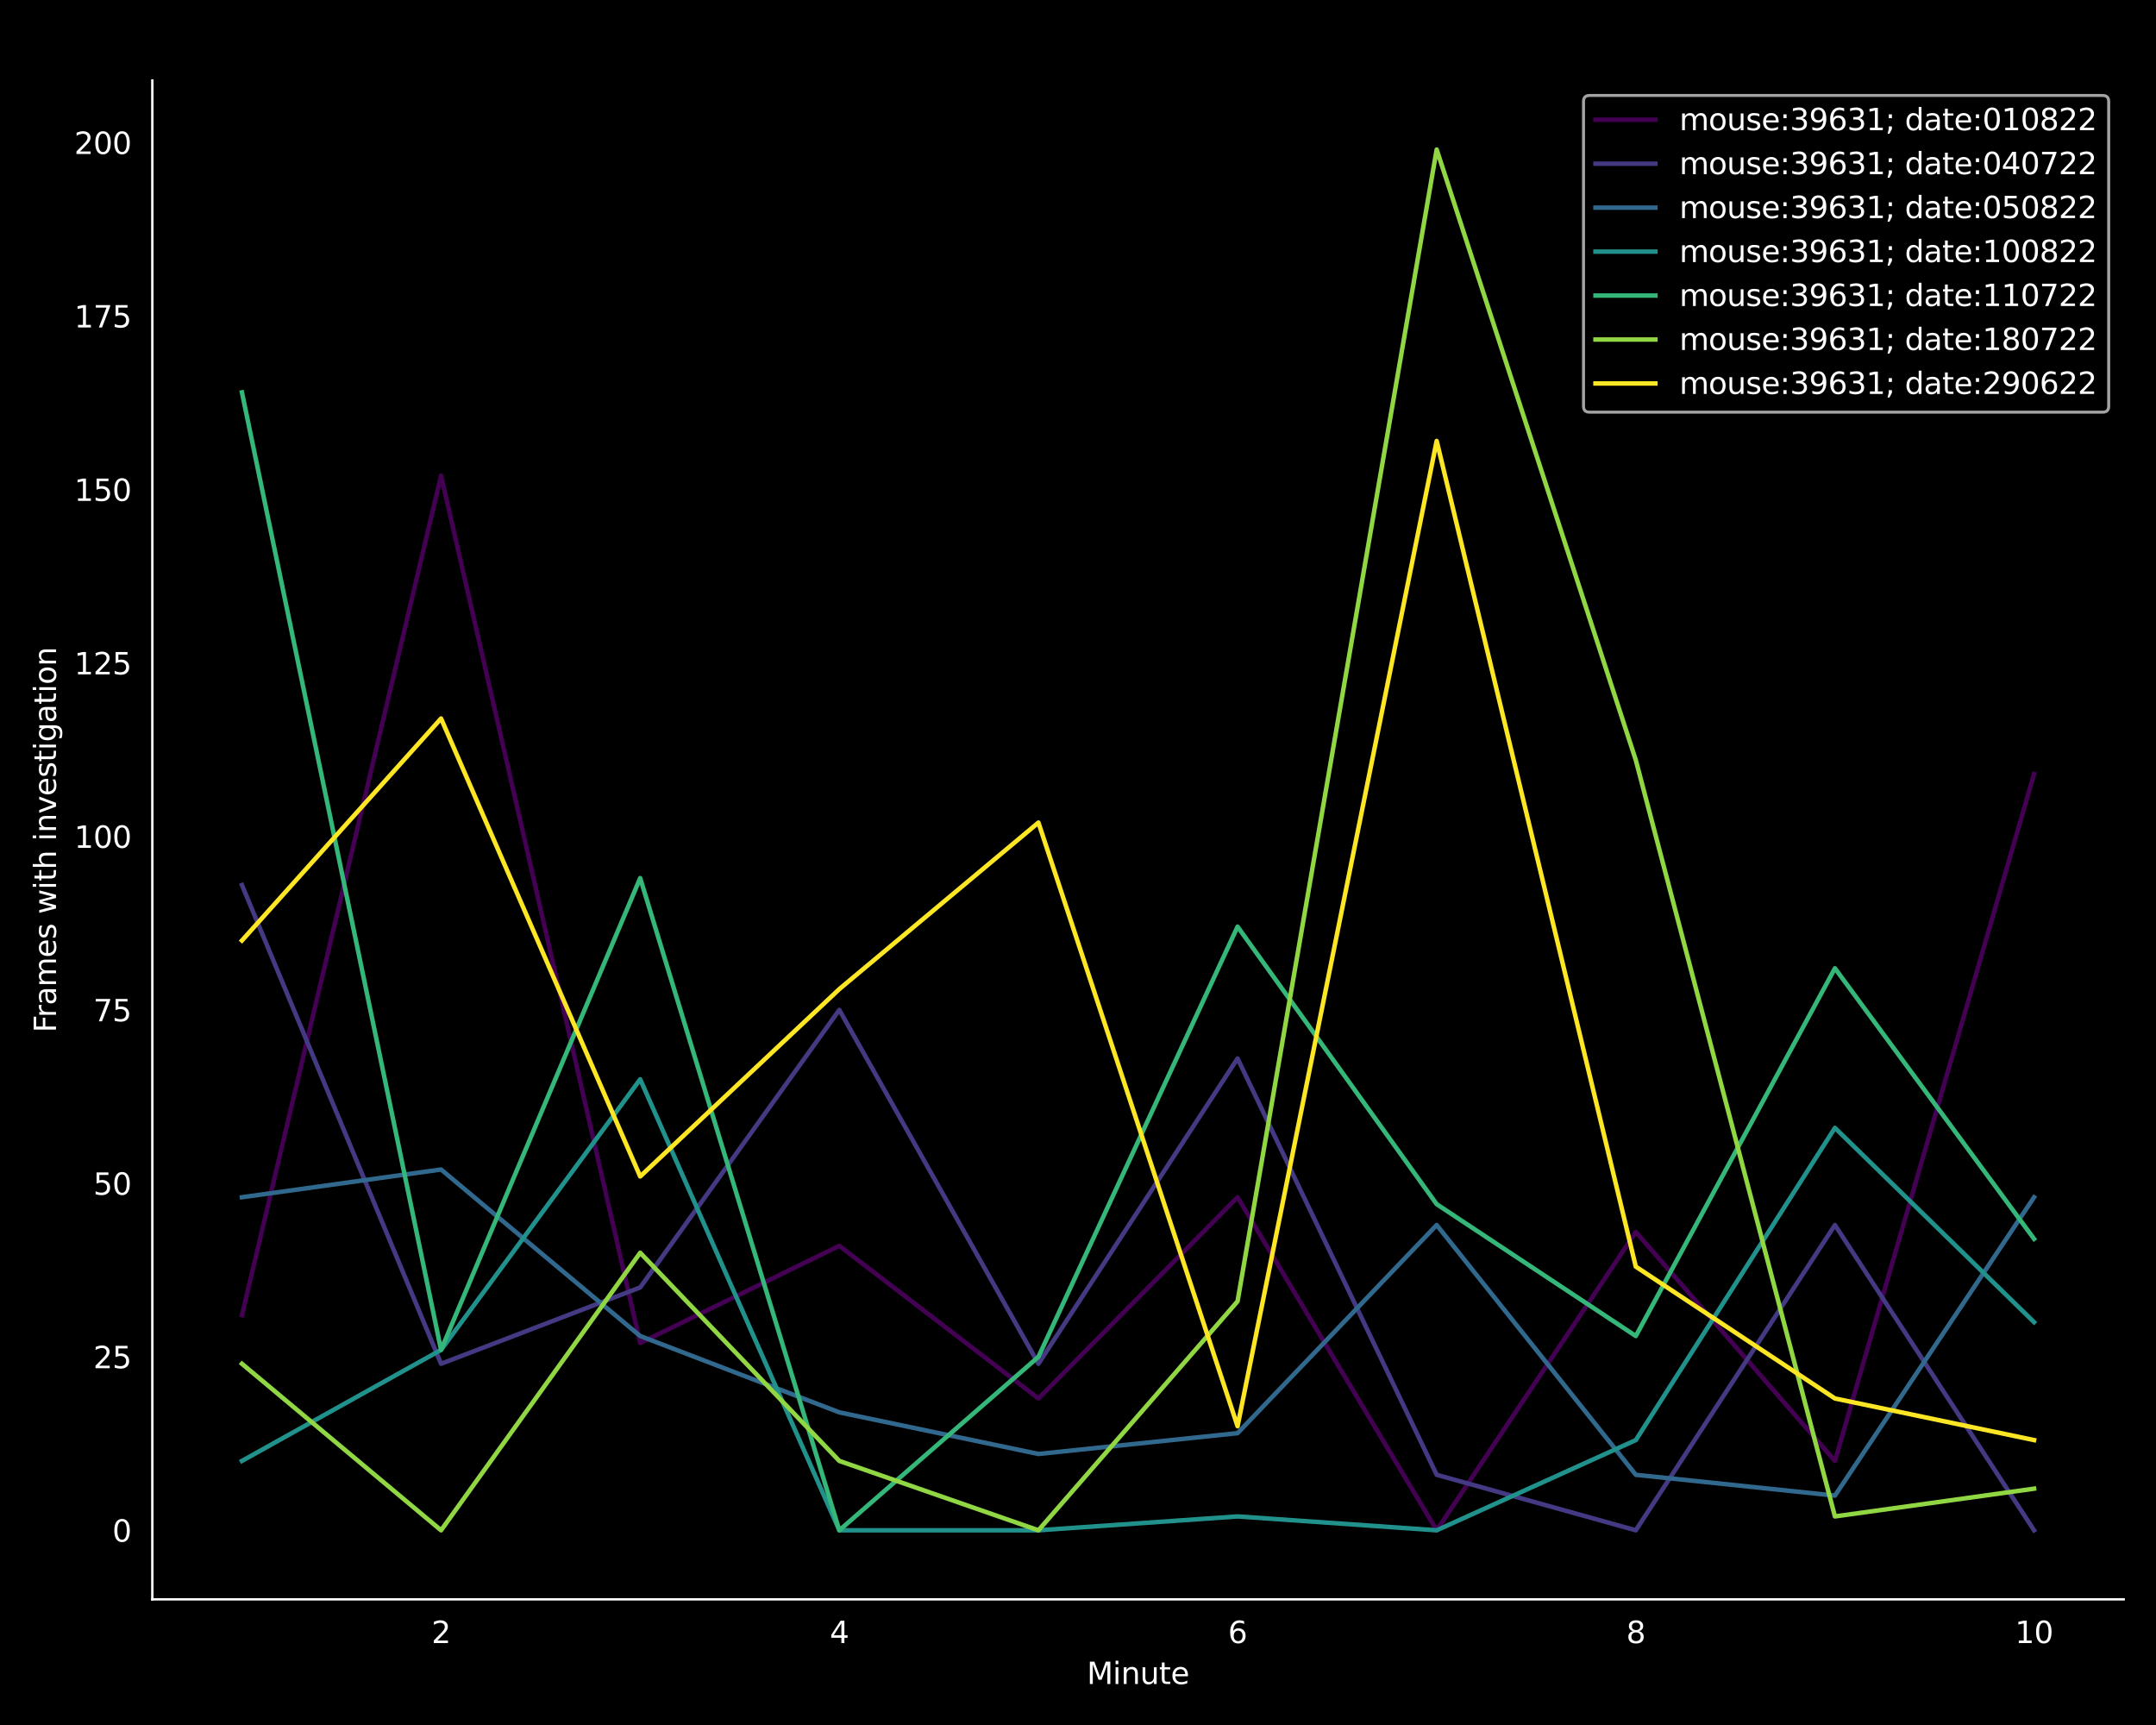 <?xml version="1.0" encoding="utf-8" standalone="no"?>
<!DOCTYPE svg PUBLIC "-//W3C//DTD SVG 1.1//EN"
  "http://www.w3.org/Graphics/SVG/1.1/DTD/svg11.dtd">
<svg xmlns:xlink="http://www.w3.org/1999/xlink" width="720pt" height="576pt" viewBox="0 0 720 576" xmlns="http://www.w3.org/2000/svg" version="1.1">
 <defs>
  <style type="text/css">*{stroke-linejoin: round; stroke-linecap: butt}</style>
 </defs>
 <g id="figure_1">
  <g id="patch_1">
   <path d="M 0 576 
L 720 576 
L 720 0 
L 0 0 
z
"/>
  </g>
  <g id="axes_1">
   <g id="patch_2">
    <path d="M 50.87 534.04 
L 709.2 534.04 
L 709.2 26.88 
L 50.87 26.88 
z
"/>
   </g>
   <g id="matplotlib.axis_1">
    <g id="xtick_1">
     <g id="line2d_1">
      <defs>
       <path id="mcca7c6fed2" d="M 0 0 
L 0 3.5 
" style="stroke: #000000; stroke-width: 0.8"/>
      </defs>
      <g>
       <use xlink:href="#mcca7c6fed2" x="147.292" y="534.04" style="stroke: #000000; stroke-width: 0.8"/>
      </g>
     </g>
     <g id="text_1">
      <!-- 2 -->
      <g style="fill: #ffffff" transform="translate(144.111 548.638) scale(0.1 -0.1)">
       <defs>
        <path id="DejaVuSans-32" d="M 1228 531 
L 3431 531 
L 3431 0 
L 469 0 
L 469 531 
Q 828 903 1448 1529 
Q 2069 2156 2228 2338 
Q 2531 2678 2651 2914 
Q 2772 3150 2772 3378 
Q 2772 3750 2511 3984 
Q 2250 4219 1831 4219 
Q 1534 4219 1204 4116 
Q 875 4013 500 3803 
L 500 4441 
Q 881 4594 1212 4672 
Q 1544 4750 1819 4750 
Q 2544 4750 2975 4387 
Q 3406 4025 3406 3419 
Q 3406 3131 3298 2873 
Q 3191 2616 2906 2266 
Q 2828 2175 2409 1742 
Q 1991 1309 1228 531 
z
" transform="scale(0.016)"/>
       </defs>
       <use xlink:href="#DejaVuSans-32"/>
      </g>
     </g>
    </g>
    <g id="xtick_2">
     <g id="line2d_2">
      <g>
       <use xlink:href="#mcca7c6fed2" x="280.288" y="534.04" style="stroke: #000000; stroke-width: 0.8"/>
      </g>
     </g>
     <g id="text_2">
      <!-- 4 -->
      <g style="fill: #ffffff" transform="translate(277.107 548.638) scale(0.1 -0.1)">
       <defs>
        <path id="DejaVuSans-34" d="M 2419 4116 
L 825 1625 
L 2419 1625 
L 2419 4116 
z
M 2253 4666 
L 3047 4666 
L 3047 1625 
L 3713 1625 
L 3713 1100 
L 3047 1100 
L 3047 0 
L 2419 0 
L 2419 1100 
L 313 1100 
L 313 1709 
L 2253 4666 
z
" transform="scale(0.016)"/>
       </defs>
       <use xlink:href="#DejaVuSans-34"/>
      </g>
     </g>
    </g>
    <g id="xtick_3">
     <g id="line2d_3">
      <g>
       <use xlink:href="#mcca7c6fed2" x="413.284" y="534.04" style="stroke: #000000; stroke-width: 0.8"/>
      </g>
     </g>
     <g id="text_3">
      <!-- 6 -->
      <g style="fill: #ffffff" transform="translate(410.103 548.638) scale(0.1 -0.1)">
       <defs>
        <path id="DejaVuSans-36" d="M 2113 2584 
Q 1688 2584 1439 2293 
Q 1191 2003 1191 1497 
Q 1191 994 1439 701 
Q 1688 409 2113 409 
Q 2538 409 2786 701 
Q 3034 994 3034 1497 
Q 3034 2003 2786 2293 
Q 2538 2584 2113 2584 
z
M 3366 4563 
L 3366 3988 
Q 3128 4100 2886 4159 
Q 2644 4219 2406 4219 
Q 1781 4219 1451 3797 
Q 1122 3375 1075 2522 
Q 1259 2794 1537 2939 
Q 1816 3084 2150 3084 
Q 2853 3084 3261 2657 
Q 3669 2231 3669 1497 
Q 3669 778 3244 343 
Q 2819 -91 2113 -91 
Q 1303 -91 875 529 
Q 447 1150 447 2328 
Q 447 3434 972 4092 
Q 1497 4750 2381 4750 
Q 2619 4750 2861 4703 
Q 3103 4656 3366 4563 
z
" transform="scale(0.016)"/>
       </defs>
       <use xlink:href="#DejaVuSans-36"/>
      </g>
     </g>
    </g>
    <g id="xtick_4">
     <g id="line2d_4">
      <g>
       <use xlink:href="#mcca7c6fed2" x="546.28" y="534.04" style="stroke: #000000; stroke-width: 0.8"/>
      </g>
     </g>
     <g id="text_4">
      <!-- 8 -->
      <g style="fill: #ffffff" transform="translate(543.099 548.638) scale(0.1 -0.1)">
       <defs>
        <path id="DejaVuSans-38" d="M 2034 2216 
Q 1584 2216 1326 1975 
Q 1069 1734 1069 1313 
Q 1069 891 1326 650 
Q 1584 409 2034 409 
Q 2484 409 2743 651 
Q 3003 894 3003 1313 
Q 3003 1734 2745 1975 
Q 2488 2216 2034 2216 
z
M 1403 2484 
Q 997 2584 770 2862 
Q 544 3141 544 3541 
Q 544 4100 942 4425 
Q 1341 4750 2034 4750 
Q 2731 4750 3128 4425 
Q 3525 4100 3525 3541 
Q 3525 3141 3298 2862 
Q 3072 2584 2669 2484 
Q 3125 2378 3379 2068 
Q 3634 1759 3634 1313 
Q 3634 634 3220 271 
Q 2806 -91 2034 -91 
Q 1263 -91 848 271 
Q 434 634 434 1313 
Q 434 1759 690 2068 
Q 947 2378 1403 2484 
z
M 1172 3481 
Q 1172 3119 1398 2916 
Q 1625 2713 2034 2713 
Q 2441 2713 2670 2916 
Q 2900 3119 2900 3481 
Q 2900 3844 2670 4047 
Q 2441 4250 2034 4250 
Q 1625 4250 1398 4047 
Q 1172 3844 1172 3481 
z
" transform="scale(0.016)"/>
       </defs>
       <use xlink:href="#DejaVuSans-38"/>
      </g>
     </g>
    </g>
    <g id="xtick_5">
     <g id="line2d_5">
      <g>
       <use xlink:href="#mcca7c6fed2" x="679.276" y="534.04" style="stroke: #000000; stroke-width: 0.8"/>
      </g>
     </g>
     <g id="text_5">
      <!-- 10 -->
      <g style="fill: #ffffff" transform="translate(672.913 548.638) scale(0.1 -0.1)">
       <defs>
        <path id="DejaVuSans-31" d="M 794 531 
L 1825 531 
L 1825 4091 
L 703 3866 
L 703 4441 
L 1819 4666 
L 2450 4666 
L 2450 531 
L 3481 531 
L 3481 0 
L 794 0 
L 794 531 
z
" transform="scale(0.016)"/>
        <path id="DejaVuSans-30" d="M 2034 4250 
Q 1547 4250 1301 3770 
Q 1056 3291 1056 2328 
Q 1056 1369 1301 889 
Q 1547 409 2034 409 
Q 2525 409 2770 889 
Q 3016 1369 3016 2328 
Q 3016 3291 2770 3770 
Q 2525 4250 2034 4250 
z
M 2034 4750 
Q 2819 4750 3233 4129 
Q 3647 3509 3647 2328 
Q 3647 1150 3233 529 
Q 2819 -91 2034 -91 
Q 1250 -91 836 529 
Q 422 1150 422 2328 
Q 422 3509 836 4129 
Q 1250 4750 2034 4750 
z
" transform="scale(0.016)"/>
       </defs>
       <use xlink:href="#DejaVuSans-31"/>
       <use xlink:href="#DejaVuSans-30" x="63.623"/>
      </g>
     </g>
    </g>
    <g id="text_6">
     <!-- Minute -->
     <g style="fill: #ffffff" transform="translate(362.958 562.317) scale(0.1 -0.1)">
      <defs>
       <path id="DejaVuSans-4d" d="M 628 4666 
L 1569 4666 
L 2759 1491 
L 3956 4666 
L 4897 4666 
L 4897 0 
L 4281 0 
L 4281 4097 
L 3078 897 
L 2444 897 
L 1241 4097 
L 1241 0 
L 628 0 
L 628 4666 
z
" transform="scale(0.016)"/>
       <path id="DejaVuSans-69" d="M 603 3500 
L 1178 3500 
L 1178 0 
L 603 0 
L 603 3500 
z
M 603 4863 
L 1178 4863 
L 1178 4134 
L 603 4134 
L 603 4863 
z
" transform="scale(0.016)"/>
       <path id="DejaVuSans-6e" d="M 3513 2113 
L 3513 0 
L 2938 0 
L 2938 2094 
Q 2938 2591 2744 2837 
Q 2550 3084 2163 3084 
Q 1697 3084 1428 2787 
Q 1159 2491 1159 1978 
L 1159 0 
L 581 0 
L 581 3500 
L 1159 3500 
L 1159 2956 
Q 1366 3272 1645 3428 
Q 1925 3584 2291 3584 
Q 2894 3584 3203 3211 
Q 3513 2838 3513 2113 
z
" transform="scale(0.016)"/>
       <path id="DejaVuSans-75" d="M 544 1381 
L 544 3500 
L 1119 3500 
L 1119 1403 
Q 1119 906 1312 657 
Q 1506 409 1894 409 
Q 2359 409 2629 706 
Q 2900 1003 2900 1516 
L 2900 3500 
L 3475 3500 
L 3475 0 
L 2900 0 
L 2900 538 
Q 2691 219 2414 64 
Q 2138 -91 1772 -91 
Q 1169 -91 856 284 
Q 544 659 544 1381 
z
M 1991 3584 
L 1991 3584 
z
" transform="scale(0.016)"/>
       <path id="DejaVuSans-74" d="M 1172 4494 
L 1172 3500 
L 2356 3500 
L 2356 3053 
L 1172 3053 
L 1172 1153 
Q 1172 725 1289 603 
Q 1406 481 1766 481 
L 2356 481 
L 2356 0 
L 1766 0 
Q 1100 0 847 248 
Q 594 497 594 1153 
L 594 3053 
L 172 3053 
L 172 3500 
L 594 3500 
L 594 4494 
L 1172 4494 
z
" transform="scale(0.016)"/>
       <path id="DejaVuSans-65" d="M 3597 1894 
L 3597 1613 
L 953 1613 
Q 991 1019 1311 708 
Q 1631 397 2203 397 
Q 2534 397 2845 478 
Q 3156 559 3463 722 
L 3463 178 
Q 3153 47 2828 -22 
Q 2503 -91 2169 -91 
Q 1331 -91 842 396 
Q 353 884 353 1716 
Q 353 2575 817 3079 
Q 1281 3584 2069 3584 
Q 2775 3584 3186 3129 
Q 3597 2675 3597 1894 
z
M 3022 2063 
Q 3016 2534 2758 2815 
Q 2500 3097 2075 3097 
Q 1594 3097 1305 2825 
Q 1016 2553 972 2059 
L 3022 2063 
z
" transform="scale(0.016)"/>
      </defs>
      <use xlink:href="#DejaVuSans-4d"/>
      <use xlink:href="#DejaVuSans-69" x="86.279"/>
      <use xlink:href="#DejaVuSans-6e" x="114.062"/>
      <use xlink:href="#DejaVuSans-75" x="177.441"/>
      <use xlink:href="#DejaVuSans-74" x="240.82"/>
      <use xlink:href="#DejaVuSans-65" x="280.029"/>
     </g>
    </g>
   </g>
   <g id="matplotlib.axis_2">
    <g id="ytick_1">
     <g id="line2d_6">
      <defs>
       <path id="m1c7f40e99d" d="M 0 0 
L -3.5 0 
" style="stroke: #000000; stroke-width: 0.8"/>
      </defs>
      <g>
       <use xlink:href="#m1c7f40e99d" x="50.87" y="510.987" style="stroke: #000000; stroke-width: 0.8"/>
      </g>
     </g>
     <g id="text_7">
      <!-- 0 -->
      <g style="fill: #ffffff" transform="translate(37.508 514.786) scale(0.1 -0.1)">
       <use xlink:href="#DejaVuSans-30"/>
      </g>
     </g>
    </g>
    <g id="ytick_2">
     <g id="line2d_7">
      <g>
       <use xlink:href="#m1c7f40e99d" x="50.87" y="453.066" style="stroke: #000000; stroke-width: 0.8"/>
      </g>
     </g>
     <g id="text_8">
      <!-- 25 -->
      <g style="fill: #ffffff" transform="translate(31.145 456.865) scale(0.1 -0.1)">
       <defs>
        <path id="DejaVuSans-35" d="M 691 4666 
L 3169 4666 
L 3169 4134 
L 1269 4134 
L 1269 2991 
Q 1406 3038 1543 3061 
Q 1681 3084 1819 3084 
Q 2600 3084 3056 2656 
Q 3513 2228 3513 1497 
Q 3513 744 3044 326 
Q 2575 -91 1722 -91 
Q 1428 -91 1123 -41 
Q 819 9 494 109 
L 494 744 
Q 775 591 1075 516 
Q 1375 441 1709 441 
Q 2250 441 2565 725 
Q 2881 1009 2881 1497 
Q 2881 1984 2565 2268 
Q 2250 2553 1709 2553 
Q 1456 2553 1204 2497 
Q 953 2441 691 2322 
L 691 4666 
z
" transform="scale(0.016)"/>
       </defs>
       <use xlink:href="#DejaVuSans-32"/>
       <use xlink:href="#DejaVuSans-35" x="63.623"/>
      </g>
     </g>
    </g>
    <g id="ytick_3">
     <g id="line2d_8">
      <g>
       <use xlink:href="#m1c7f40e99d" x="50.87" y="395.144" style="stroke: #000000; stroke-width: 0.8"/>
      </g>
     </g>
     <g id="text_9">
      <!-- 50 -->
      <g style="fill: #ffffff" transform="translate(31.145 398.944) scale(0.1 -0.1)">
       <use xlink:href="#DejaVuSans-35"/>
       <use xlink:href="#DejaVuSans-30" x="63.623"/>
      </g>
     </g>
    </g>
    <g id="ytick_4">
     <g id="line2d_9">
      <g>
       <use xlink:href="#m1c7f40e99d" x="50.87" y="337.223" style="stroke: #000000; stroke-width: 0.8"/>
      </g>
     </g>
     <g id="text_10">
      <!-- 75 -->
      <g style="fill: #ffffff" transform="translate(31.145 341.022) scale(0.1 -0.1)">
       <defs>
        <path id="DejaVuSans-37" d="M 525 4666 
L 3525 4666 
L 3525 4397 
L 1831 0 
L 1172 0 
L 2766 4134 
L 525 4134 
L 525 4666 
z
" transform="scale(0.016)"/>
       </defs>
       <use xlink:href="#DejaVuSans-37"/>
       <use xlink:href="#DejaVuSans-35" x="63.623"/>
      </g>
     </g>
    </g>
    <g id="ytick_5">
     <g id="line2d_10">
      <g>
       <use xlink:href="#m1c7f40e99d" x="50.87" y="279.302" style="stroke: #000000; stroke-width: 0.8"/>
      </g>
     </g>
     <g id="text_11">
      <!-- 100 -->
      <g style="fill: #ffffff" transform="translate(24.782 283.101) scale(0.1 -0.1)">
       <use xlink:href="#DejaVuSans-31"/>
       <use xlink:href="#DejaVuSans-30" x="63.623"/>
       <use xlink:href="#DejaVuSans-30" x="127.246"/>
      </g>
     </g>
    </g>
    <g id="ytick_6">
     <g id="line2d_11">
      <g>
       <use xlink:href="#m1c7f40e99d" x="50.87" y="221.38" style="stroke: #000000; stroke-width: 0.8"/>
      </g>
     </g>
     <g id="text_12">
      <!-- 125 -->
      <g style="fill: #ffffff" transform="translate(24.782 225.179) scale(0.1 -0.1)">
       <use xlink:href="#DejaVuSans-31"/>
       <use xlink:href="#DejaVuSans-32" x="63.623"/>
       <use xlink:href="#DejaVuSans-35" x="127.246"/>
      </g>
     </g>
    </g>
    <g id="ytick_7">
     <g id="line2d_12">
      <g>
       <use xlink:href="#m1c7f40e99d" x="50.87" y="163.459" style="stroke: #000000; stroke-width: 0.8"/>
      </g>
     </g>
     <g id="text_13">
      <!-- 150 -->
      <g style="fill: #ffffff" transform="translate(24.782 167.258) scale(0.1 -0.1)">
       <use xlink:href="#DejaVuSans-31"/>
       <use xlink:href="#DejaVuSans-35" x="63.623"/>
       <use xlink:href="#DejaVuSans-30" x="127.246"/>
      </g>
     </g>
    </g>
    <g id="ytick_8">
     <g id="line2d_13">
      <g>
       <use xlink:href="#m1c7f40e99d" x="50.87" y="105.537" style="stroke: #000000; stroke-width: 0.8"/>
      </g>
     </g>
     <g id="text_14">
      <!-- 175 -->
      <g style="fill: #ffffff" transform="translate(24.782 109.337) scale(0.1 -0.1)">
       <use xlink:href="#DejaVuSans-31"/>
       <use xlink:href="#DejaVuSans-37" x="63.623"/>
       <use xlink:href="#DejaVuSans-35" x="127.246"/>
      </g>
     </g>
    </g>
    <g id="ytick_9">
     <g id="line2d_14">
      <g>
       <use xlink:href="#m1c7f40e99d" x="50.87" y="47.616" style="stroke: #000000; stroke-width: 0.8"/>
      </g>
     </g>
     <g id="text_15">
      <!-- 200 -->
      <g style="fill: #ffffff" transform="translate(24.782 51.415) scale(0.1 -0.1)">
       <use xlink:href="#DejaVuSans-32"/>
       <use xlink:href="#DejaVuSans-30" x="63.623"/>
       <use xlink:href="#DejaVuSans-30" x="127.246"/>
      </g>
     </g>
    </g>
    <g id="text_16">
     <!-- Frames with investigation -->
     <g style="fill: #ffffff" transform="translate(18.703 344.793) rotate(-90) scale(0.1 -0.1)">
      <defs>
       <path id="DejaVuSans-46" d="M 628 4666 
L 3309 4666 
L 3309 4134 
L 1259 4134 
L 1259 2759 
L 3109 2759 
L 3109 2228 
L 1259 2228 
L 1259 0 
L 628 0 
L 628 4666 
z
" transform="scale(0.016)"/>
       <path id="DejaVuSans-72" d="M 2631 2963 
Q 2534 3019 2420 3045 
Q 2306 3072 2169 3072 
Q 1681 3072 1420 2755 
Q 1159 2438 1159 1844 
L 1159 0 
L 581 0 
L 581 3500 
L 1159 3500 
L 1159 2956 
Q 1341 3275 1631 3429 
Q 1922 3584 2338 3584 
Q 2397 3584 2469 3576 
Q 2541 3569 2628 3553 
L 2631 2963 
z
" transform="scale(0.016)"/>
       <path id="DejaVuSans-61" d="M 2194 1759 
Q 1497 1759 1228 1600 
Q 959 1441 959 1056 
Q 959 750 1161 570 
Q 1363 391 1709 391 
Q 2188 391 2477 730 
Q 2766 1069 2766 1631 
L 2766 1759 
L 2194 1759 
z
M 3341 1997 
L 3341 0 
L 2766 0 
L 2766 531 
Q 2569 213 2275 61 
Q 1981 -91 1556 -91 
Q 1019 -91 701 211 
Q 384 513 384 1019 
Q 384 1609 779 1909 
Q 1175 2209 1959 2209 
L 2766 2209 
L 2766 2266 
Q 2766 2663 2505 2880 
Q 2244 3097 1772 3097 
Q 1472 3097 1187 3025 
Q 903 2953 641 2809 
L 641 3341 
Q 956 3463 1253 3523 
Q 1550 3584 1831 3584 
Q 2591 3584 2966 3190 
Q 3341 2797 3341 1997 
z
" transform="scale(0.016)"/>
       <path id="DejaVuSans-6d" d="M 3328 2828 
Q 3544 3216 3844 3400 
Q 4144 3584 4550 3584 
Q 5097 3584 5394 3201 
Q 5691 2819 5691 2113 
L 5691 0 
L 5113 0 
L 5113 2094 
Q 5113 2597 4934 2840 
Q 4756 3084 4391 3084 
Q 3944 3084 3684 2787 
Q 3425 2491 3425 1978 
L 3425 0 
L 2847 0 
L 2847 2094 
Q 2847 2600 2669 2842 
Q 2491 3084 2119 3084 
Q 1678 3084 1418 2786 
Q 1159 2488 1159 1978 
L 1159 0 
L 581 0 
L 581 3500 
L 1159 3500 
L 1159 2956 
Q 1356 3278 1631 3431 
Q 1906 3584 2284 3584 
Q 2666 3584 2933 3390 
Q 3200 3197 3328 2828 
z
" transform="scale(0.016)"/>
       <path id="DejaVuSans-73" d="M 2834 3397 
L 2834 2853 
Q 2591 2978 2328 3040 
Q 2066 3103 1784 3103 
Q 1356 3103 1142 2972 
Q 928 2841 928 2578 
Q 928 2378 1081 2264 
Q 1234 2150 1697 2047 
L 1894 2003 
Q 2506 1872 2764 1633 
Q 3022 1394 3022 966 
Q 3022 478 2636 193 
Q 2250 -91 1575 -91 
Q 1294 -91 989 -36 
Q 684 19 347 128 
L 347 722 
Q 666 556 975 473 
Q 1284 391 1588 391 
Q 1994 391 2212 530 
Q 2431 669 2431 922 
Q 2431 1156 2273 1281 
Q 2116 1406 1581 1522 
L 1381 1569 
Q 847 1681 609 1914 
Q 372 2147 372 2553 
Q 372 3047 722 3315 
Q 1072 3584 1716 3584 
Q 2034 3584 2315 3537 
Q 2597 3491 2834 3397 
z
" transform="scale(0.016)"/>
       <path id="DejaVuSans-20" transform="scale(0.016)"/>
       <path id="DejaVuSans-77" d="M 269 3500 
L 844 3500 
L 1563 769 
L 2278 3500 
L 2956 3500 
L 3675 769 
L 4391 3500 
L 4966 3500 
L 4050 0 
L 3372 0 
L 2619 2869 
L 1863 0 
L 1184 0 
L 269 3500 
z
" transform="scale(0.016)"/>
       <path id="DejaVuSans-68" d="M 3513 2113 
L 3513 0 
L 2938 0 
L 2938 2094 
Q 2938 2591 2744 2837 
Q 2550 3084 2163 3084 
Q 1697 3084 1428 2787 
Q 1159 2491 1159 1978 
L 1159 0 
L 581 0 
L 581 4863 
L 1159 4863 
L 1159 2956 
Q 1366 3272 1645 3428 
Q 1925 3584 2291 3584 
Q 2894 3584 3203 3211 
Q 3513 2838 3513 2113 
z
" transform="scale(0.016)"/>
       <path id="DejaVuSans-76" d="M 191 3500 
L 800 3500 
L 1894 563 
L 2988 3500 
L 3597 3500 
L 2284 0 
L 1503 0 
L 191 3500 
z
" transform="scale(0.016)"/>
       <path id="DejaVuSans-67" d="M 2906 1791 
Q 2906 2416 2648 2759 
Q 2391 3103 1925 3103 
Q 1463 3103 1205 2759 
Q 947 2416 947 1791 
Q 947 1169 1205 825 
Q 1463 481 1925 481 
Q 2391 481 2648 825 
Q 2906 1169 2906 1791 
z
M 3481 434 
Q 3481 -459 3084 -895 
Q 2688 -1331 1869 -1331 
Q 1566 -1331 1297 -1286 
Q 1028 -1241 775 -1147 
L 775 -588 
Q 1028 -725 1275 -790 
Q 1522 -856 1778 -856 
Q 2344 -856 2625 -561 
Q 2906 -266 2906 331 
L 2906 616 
Q 2728 306 2450 153 
Q 2172 0 1784 0 
Q 1141 0 747 490 
Q 353 981 353 1791 
Q 353 2603 747 3093 
Q 1141 3584 1784 3584 
Q 2172 3584 2450 3431 
Q 2728 3278 2906 2969 
L 2906 3500 
L 3481 3500 
L 3481 434 
z
" transform="scale(0.016)"/>
       <path id="DejaVuSans-6f" d="M 1959 3097 
Q 1497 3097 1228 2736 
Q 959 2375 959 1747 
Q 959 1119 1226 758 
Q 1494 397 1959 397 
Q 2419 397 2687 759 
Q 2956 1122 2956 1747 
Q 2956 2369 2687 2733 
Q 2419 3097 1959 3097 
z
M 1959 3584 
Q 2709 3584 3137 3096 
Q 3566 2609 3566 1747 
Q 3566 888 3137 398 
Q 2709 -91 1959 -91 
Q 1206 -91 779 398 
Q 353 888 353 1747 
Q 353 2609 779 3096 
Q 1206 3584 1959 3584 
z
" transform="scale(0.016)"/>
      </defs>
      <use xlink:href="#DejaVuSans-46"/>
      <use xlink:href="#DejaVuSans-72" x="50.27"/>
      <use xlink:href="#DejaVuSans-61" x="91.383"/>
      <use xlink:href="#DejaVuSans-6d" x="152.662"/>
      <use xlink:href="#DejaVuSans-65" x="250.074"/>
      <use xlink:href="#DejaVuSans-73" x="311.598"/>
      <use xlink:href="#DejaVuSans-20" x="363.697"/>
      <use xlink:href="#DejaVuSans-77" x="395.484"/>
      <use xlink:href="#DejaVuSans-69" x="477.271"/>
      <use xlink:href="#DejaVuSans-74" x="505.055"/>
      <use xlink:href="#DejaVuSans-68" x="544.264"/>
      <use xlink:href="#DejaVuSans-20" x="607.643"/>
      <use xlink:href="#DejaVuSans-69" x="639.43"/>
      <use xlink:href="#DejaVuSans-6e" x="667.213"/>
      <use xlink:href="#DejaVuSans-76" x="730.592"/>
      <use xlink:href="#DejaVuSans-65" x="789.771"/>
      <use xlink:href="#DejaVuSans-73" x="851.295"/>
      <use xlink:href="#DejaVuSans-74" x="903.395"/>
      <use xlink:href="#DejaVuSans-69" x="942.604"/>
      <use xlink:href="#DejaVuSans-67" x="970.387"/>
      <use xlink:href="#DejaVuSans-61" x="1033.863"/>
      <use xlink:href="#DejaVuSans-74" x="1095.143"/>
      <use xlink:href="#DejaVuSans-69" x="1134.352"/>
      <use xlink:href="#DejaVuSans-6f" x="1162.135"/>
      <use xlink:href="#DejaVuSans-6e" x="1223.316"/>
     </g>
    </g>
   </g>
   <g id="line2d_15">
    <path d="M 80.794 439.165 
L 147.292 158.825 
L 213.79 448.432 
L 280.288 415.996 
L 346.786 466.967 
L 413.284 399.778 
L 479.782 510.987 
L 546.28 411.362 
L 612.778 487.819 
L 679.276 258.45 
" clip-path="url(#pc54a76a0ba)" style="fill: none; stroke: #440154; stroke-width: 1.5; stroke-linecap: square"/>
   </g>
   <g id="line2d_16">
    <path d="M 80.794 295.52 
L 147.292 455.383 
L 213.79 429.897 
L 280.288 337.223 
L 346.786 455.383 
L 413.284 353.441 
L 479.782 492.452 
L 546.28 510.987 
L 612.778 409.046 
L 679.276 510.987 
" clip-path="url(#pc54a76a0ba)" style="fill: none; stroke: #443983; stroke-width: 1.5; stroke-linecap: square"/>
   </g>
   <g id="line2d_17">
    <path d="M 80.794 399.778 
L 147.292 390.511 
L 213.79 446.115 
L 280.288 471.601 
L 346.786 485.502 
L 413.284 478.551 
L 479.782 409.046 
L 546.28 492.452 
L 612.778 499.403 
L 679.276 399.778 
" clip-path="url(#pc54a76a0ba)" style="fill: none; stroke: #31688e; stroke-width: 1.5; stroke-linecap: square"/>
   </g>
   <g id="line2d_18">
    <path d="M 80.794 487.819 
L 147.292 450.749 
L 213.79 360.392 
L 280.288 510.987 
L 346.786 510.987 
L 413.284 506.354 
L 479.782 510.987 
L 546.28 480.868 
L 612.778 376.61 
L 679.276 441.482 
" clip-path="url(#pc54a76a0ba)" style="fill: none; stroke: #21918c; stroke-width: 1.5; stroke-linecap: square"/>
   </g>
   <g id="line2d_19">
    <path d="M 80.794 131.023 
L 147.292 450.749 
L 213.79 293.203 
L 280.288 510.987 
L 346.786 453.066 
L 413.284 309.421 
L 479.782 402.095 
L 546.28 446.115 
L 612.778 323.322 
L 679.276 413.679 
" clip-path="url(#pc54a76a0ba)" style="fill: none; stroke: #35b779; stroke-width: 1.5; stroke-linecap: square"/>
   </g>
   <g id="line2d_20">
    <path d="M 80.794 455.383 
L 147.292 510.987 
L 213.79 418.313 
L 280.288 487.819 
L 346.786 510.987 
L 413.284 434.531 
L 479.782 49.933 
L 546.28 253.816 
L 612.778 506.354 
L 679.276 497.086 
" clip-path="url(#pc54a76a0ba)" style="fill: none; stroke: #90d743; stroke-width: 1.5; stroke-linecap: square"/>
   </g>
   <g id="line2d_21">
    <path d="M 80.794 314.054 
L 147.292 239.915 
L 213.79 392.828 
L 280.288 330.272 
L 346.786 274.668 
L 413.284 476.234 
L 479.782 147.241 
L 546.28 422.947 
L 612.778 466.967 
L 679.276 480.868 
" clip-path="url(#pc54a76a0ba)" style="fill: none; stroke: #fde725; stroke-width: 1.5; stroke-linecap: square"/>
   </g>
   <g id="patch_3">
    <path d="M 50.87 534.04 
L 50.87 26.88 
" style="fill: none; stroke: #ffffff; stroke-width: 0.8; stroke-linejoin: miter; stroke-linecap: square"/>
   </g>
   <g id="patch_4">
    <path d="M 50.87 534.04 
L 709.2 534.04 
" style="fill: none; stroke: #ffffff; stroke-width: 0.8; stroke-linejoin: miter; stroke-linecap: square"/>
   </g>
   <g id="text_17">
    <!-- Investigation time of mice in 1 min bins, paradigm: habituation -->
    <g transform="translate(190.122 20.88) scale(0.12 -0.12)">
     <defs>
      <path id="DejaVuSans-49" d="M 628 4666 
L 1259 4666 
L 1259 0 
L 628 0 
L 628 4666 
z
" transform="scale(0.016)"/>
      <path id="DejaVuSans-66" d="M 2375 4863 
L 2375 4384 
L 1825 4384 
Q 1516 4384 1395 4259 
Q 1275 4134 1275 3809 
L 1275 3500 
L 2222 3500 
L 2222 3053 
L 1275 3053 
L 1275 0 
L 697 0 
L 697 3053 
L 147 3053 
L 147 3500 
L 697 3500 
L 697 3744 
Q 697 4328 969 4595 
Q 1241 4863 1831 4863 
L 2375 4863 
z
" transform="scale(0.016)"/>
      <path id="DejaVuSans-63" d="M 3122 3366 
L 3122 2828 
Q 2878 2963 2633 3030 
Q 2388 3097 2138 3097 
Q 1578 3097 1268 2742 
Q 959 2388 959 1747 
Q 959 1106 1268 751 
Q 1578 397 2138 397 
Q 2388 397 2633 464 
Q 2878 531 3122 666 
L 3122 134 
Q 2881 22 2623 -34 
Q 2366 -91 2075 -91 
Q 1284 -91 818 406 
Q 353 903 353 1747 
Q 353 2603 823 3093 
Q 1294 3584 2113 3584 
Q 2378 3584 2631 3529 
Q 2884 3475 3122 3366 
z
" transform="scale(0.016)"/>
      <path id="DejaVuSans-62" d="M 3116 1747 
Q 3116 2381 2855 2742 
Q 2594 3103 2138 3103 
Q 1681 3103 1420 2742 
Q 1159 2381 1159 1747 
Q 1159 1113 1420 752 
Q 1681 391 2138 391 
Q 2594 391 2855 752 
Q 3116 1113 3116 1747 
z
M 1159 2969 
Q 1341 3281 1617 3432 
Q 1894 3584 2278 3584 
Q 2916 3584 3314 3078 
Q 3713 2572 3713 1747 
Q 3713 922 3314 415 
Q 2916 -91 2278 -91 
Q 1894 -91 1617 61 
Q 1341 213 1159 525 
L 1159 0 
L 581 0 
L 581 4863 
L 1159 4863 
L 1159 2969 
z
" transform="scale(0.016)"/>
      <path id="DejaVuSans-2c" d="M 750 794 
L 1409 794 
L 1409 256 
L 897 -744 
L 494 -744 
L 750 256 
L 750 794 
z
" transform="scale(0.016)"/>
      <path id="DejaVuSans-70" d="M 1159 525 
L 1159 -1331 
L 581 -1331 
L 581 3500 
L 1159 3500 
L 1159 2969 
Q 1341 3281 1617 3432 
Q 1894 3584 2278 3584 
Q 2916 3584 3314 3078 
Q 3713 2572 3713 1747 
Q 3713 922 3314 415 
Q 2916 -91 2278 -91 
Q 1894 -91 1617 61 
Q 1341 213 1159 525 
z
M 3116 1747 
Q 3116 2381 2855 2742 
Q 2594 3103 2138 3103 
Q 1681 3103 1420 2742 
Q 1159 2381 1159 1747 
Q 1159 1113 1420 752 
Q 1681 391 2138 391 
Q 2594 391 2855 752 
Q 3116 1113 3116 1747 
z
" transform="scale(0.016)"/>
      <path id="DejaVuSans-64" d="M 2906 2969 
L 2906 4863 
L 3481 4863 
L 3481 0 
L 2906 0 
L 2906 525 
Q 2725 213 2448 61 
Q 2172 -91 1784 -91 
Q 1150 -91 751 415 
Q 353 922 353 1747 
Q 353 2572 751 3078 
Q 1150 3584 1784 3584 
Q 2172 3584 2448 3432 
Q 2725 3281 2906 2969 
z
M 947 1747 
Q 947 1113 1208 752 
Q 1469 391 1925 391 
Q 2381 391 2643 752 
Q 2906 1113 2906 1747 
Q 2906 2381 2643 2742 
Q 2381 3103 1925 3103 
Q 1469 3103 1208 2742 
Q 947 2381 947 1747 
z
" transform="scale(0.016)"/>
      <path id="DejaVuSans-3a" d="M 750 794 
L 1409 794 
L 1409 0 
L 750 0 
L 750 794 
z
M 750 3309 
L 1409 3309 
L 1409 2516 
L 750 2516 
L 750 3309 
z
" transform="scale(0.016)"/>
     </defs>
     <use xlink:href="#DejaVuSans-49"/>
     <use xlink:href="#DejaVuSans-6e" x="29.492"/>
     <use xlink:href="#DejaVuSans-76" x="92.871"/>
     <use xlink:href="#DejaVuSans-65" x="152.051"/>
     <use xlink:href="#DejaVuSans-73" x="213.574"/>
     <use xlink:href="#DejaVuSans-74" x="265.674"/>
     <use xlink:href="#DejaVuSans-69" x="304.883"/>
     <use xlink:href="#DejaVuSans-67" x="332.666"/>
     <use xlink:href="#DejaVuSans-61" x="396.143"/>
     <use xlink:href="#DejaVuSans-74" x="457.422"/>
     <use xlink:href="#DejaVuSans-69" x="496.631"/>
     <use xlink:href="#DejaVuSans-6f" x="524.414"/>
     <use xlink:href="#DejaVuSans-6e" x="585.596"/>
     <use xlink:href="#DejaVuSans-20" x="648.975"/>
     <use xlink:href="#DejaVuSans-74" x="680.762"/>
     <use xlink:href="#DejaVuSans-69" x="719.971"/>
     <use xlink:href="#DejaVuSans-6d" x="747.754"/>
     <use xlink:href="#DejaVuSans-65" x="845.166"/>
     <use xlink:href="#DejaVuSans-20" x="906.689"/>
     <use xlink:href="#DejaVuSans-6f" x="938.477"/>
     <use xlink:href="#DejaVuSans-66" x="999.658"/>
     <use xlink:href="#DejaVuSans-20" x="1034.863"/>
     <use xlink:href="#DejaVuSans-6d" x="1066.65"/>
     <use xlink:href="#DejaVuSans-69" x="1164.062"/>
     <use xlink:href="#DejaVuSans-63" x="1191.846"/>
     <use xlink:href="#DejaVuSans-65" x="1246.826"/>
     <use xlink:href="#DejaVuSans-20" x="1308.35"/>
     <use xlink:href="#DejaVuSans-69" x="1340.137"/>
     <use xlink:href="#DejaVuSans-6e" x="1367.92"/>
     <use xlink:href="#DejaVuSans-20" x="1431.299"/>
     <use xlink:href="#DejaVuSans-31" x="1463.086"/>
     <use xlink:href="#DejaVuSans-20" x="1526.709"/>
     <use xlink:href="#DejaVuSans-6d" x="1558.496"/>
     <use xlink:href="#DejaVuSans-69" x="1655.908"/>
     <use xlink:href="#DejaVuSans-6e" x="1683.691"/>
     <use xlink:href="#DejaVuSans-20" x="1747.07"/>
     <use xlink:href="#DejaVuSans-62" x="1778.857"/>
     <use xlink:href="#DejaVuSans-69" x="1842.334"/>
     <use xlink:href="#DejaVuSans-6e" x="1870.117"/>
     <use xlink:href="#DejaVuSans-73" x="1933.496"/>
     <use xlink:href="#DejaVuSans-2c" x="1985.596"/>
     <use xlink:href="#DejaVuSans-20" x="2017.383"/>
     <use xlink:href="#DejaVuSans-70" x="2049.17"/>
     <use xlink:href="#DejaVuSans-61" x="2112.646"/>
     <use xlink:href="#DejaVuSans-72" x="2173.926"/>
     <use xlink:href="#DejaVuSans-61" x="2215.039"/>
     <use xlink:href="#DejaVuSans-64" x="2276.318"/>
     <use xlink:href="#DejaVuSans-69" x="2339.795"/>
     <use xlink:href="#DejaVuSans-67" x="2367.578"/>
     <use xlink:href="#DejaVuSans-6d" x="2431.055"/>
     <use xlink:href="#DejaVuSans-3a" x="2528.467"/>
     <use xlink:href="#DejaVuSans-20" x="2562.158"/>
     <use xlink:href="#DejaVuSans-68" x="2593.945"/>
     <use xlink:href="#DejaVuSans-61" x="2657.324"/>
     <use xlink:href="#DejaVuSans-62" x="2718.604"/>
     <use xlink:href="#DejaVuSans-69" x="2782.08"/>
     <use xlink:href="#DejaVuSans-74" x="2809.863"/>
     <use xlink:href="#DejaVuSans-75" x="2849.072"/>
     <use xlink:href="#DejaVuSans-61" x="2912.451"/>
     <use xlink:href="#DejaVuSans-74" x="2973.73"/>
     <use xlink:href="#DejaVuSans-69" x="3012.939"/>
     <use xlink:href="#DejaVuSans-6f" x="3040.723"/>
     <use xlink:href="#DejaVuSans-6e" x="3101.904"/>
    </g>
   </g>
   <g id="legend_1">
    <g id="patch_5">
     <path d="M 530.819 137.627 
L 702.2 137.627 
Q 704.2 137.627 704.2 135.627 
L 704.2 33.88 
Q 704.2 31.88 702.2 31.88 
L 530.819 31.88 
Q 528.819 31.88 528.819 33.88 
L 528.819 135.627 
Q 528.819 137.627 530.819 137.627 
z
" style="opacity: 0.8; stroke: #cccccc; stroke-linejoin: miter"/>
    </g>
    <g id="line2d_22">
     <path d="M 532.819 39.978 
L 542.819 39.978 
L 552.819 39.978 
" style="fill: none; stroke: #440154; stroke-width: 1.5; stroke-linecap: square"/>
    </g>
    <g id="text_18">
     <!-- mouse:39631; date:010822 -->
     <g style="fill: #ffffff" transform="translate(560.819 43.478) scale(0.1 -0.1)">
      <defs>
       <path id="DejaVuSans-33" d="M 2597 2516 
Q 3050 2419 3304 2112 
Q 3559 1806 3559 1356 
Q 3559 666 3084 287 
Q 2609 -91 1734 -91 
Q 1441 -91 1130 -33 
Q 819 25 488 141 
L 488 750 
Q 750 597 1062 519 
Q 1375 441 1716 441 
Q 2309 441 2620 675 
Q 2931 909 2931 1356 
Q 2931 1769 2642 2001 
Q 2353 2234 1838 2234 
L 1294 2234 
L 1294 2753 
L 1863 2753 
Q 2328 2753 2575 2939 
Q 2822 3125 2822 3475 
Q 2822 3834 2567 4026 
Q 2313 4219 1838 4219 
Q 1578 4219 1281 4162 
Q 984 4106 628 3988 
L 628 4550 
Q 988 4650 1302 4700 
Q 1616 4750 1894 4750 
Q 2613 4750 3031 4423 
Q 3450 4097 3450 3541 
Q 3450 3153 3228 2886 
Q 3006 2619 2597 2516 
z
" transform="scale(0.016)"/>
       <path id="DejaVuSans-39" d="M 703 97 
L 703 672 
Q 941 559 1184 500 
Q 1428 441 1663 441 
Q 2288 441 2617 861 
Q 2947 1281 2994 2138 
Q 2813 1869 2534 1725 
Q 2256 1581 1919 1581 
Q 1219 1581 811 2004 
Q 403 2428 403 3163 
Q 403 3881 828 4315 
Q 1253 4750 1959 4750 
Q 2769 4750 3195 4129 
Q 3622 3509 3622 2328 
Q 3622 1225 3098 567 
Q 2575 -91 1691 -91 
Q 1453 -91 1209 -44 
Q 966 3 703 97 
z
M 1959 2075 
Q 2384 2075 2632 2365 
Q 2881 2656 2881 3163 
Q 2881 3666 2632 3958 
Q 2384 4250 1959 4250 
Q 1534 4250 1286 3958 
Q 1038 3666 1038 3163 
Q 1038 2656 1286 2365 
Q 1534 2075 1959 2075 
z
" transform="scale(0.016)"/>
       <path id="DejaVuSans-3b" d="M 750 3309 
L 1409 3309 
L 1409 2516 
L 750 2516 
L 750 3309 
z
M 750 794 
L 1409 794 
L 1409 256 
L 897 -744 
L 494 -744 
L 750 256 
L 750 794 
z
" transform="scale(0.016)"/>
      </defs>
      <use xlink:href="#DejaVuSans-6d"/>
      <use xlink:href="#DejaVuSans-6f" x="97.412"/>
      <use xlink:href="#DejaVuSans-75" x="158.594"/>
      <use xlink:href="#DejaVuSans-73" x="221.973"/>
      <use xlink:href="#DejaVuSans-65" x="274.072"/>
      <use xlink:href="#DejaVuSans-3a" x="335.596"/>
      <use xlink:href="#DejaVuSans-33" x="369.287"/>
      <use xlink:href="#DejaVuSans-39" x="432.91"/>
      <use xlink:href="#DejaVuSans-36" x="496.533"/>
      <use xlink:href="#DejaVuSans-33" x="560.156"/>
      <use xlink:href="#DejaVuSans-31" x="623.779"/>
      <use xlink:href="#DejaVuSans-3b" x="687.402"/>
      <use xlink:href="#DejaVuSans-20" x="721.094"/>
      <use xlink:href="#DejaVuSans-64" x="752.881"/>
      <use xlink:href="#DejaVuSans-61" x="816.357"/>
      <use xlink:href="#DejaVuSans-74" x="877.637"/>
      <use xlink:href="#DejaVuSans-65" x="916.846"/>
      <use xlink:href="#DejaVuSans-3a" x="978.369"/>
      <use xlink:href="#DejaVuSans-30" x="1012.061"/>
      <use xlink:href="#DejaVuSans-31" x="1075.684"/>
      <use xlink:href="#DejaVuSans-30" x="1139.307"/>
      <use xlink:href="#DejaVuSans-38" x="1202.93"/>
      <use xlink:href="#DejaVuSans-32" x="1266.553"/>
      <use xlink:href="#DejaVuSans-32" x="1330.176"/>
     </g>
    </g>
    <g id="line2d_23">
     <path d="M 532.819 54.657 
L 542.819 54.657 
L 552.819 54.657 
" style="fill: none; stroke: #443983; stroke-width: 1.5; stroke-linecap: square"/>
    </g>
    <g id="text_19">
     <!-- mouse:39631; date:040722 -->
     <g style="fill: #ffffff" transform="translate(560.819 58.157) scale(0.1 -0.1)">
      <use xlink:href="#DejaVuSans-6d"/>
      <use xlink:href="#DejaVuSans-6f" x="97.412"/>
      <use xlink:href="#DejaVuSans-75" x="158.594"/>
      <use xlink:href="#DejaVuSans-73" x="221.973"/>
      <use xlink:href="#DejaVuSans-65" x="274.072"/>
      <use xlink:href="#DejaVuSans-3a" x="335.596"/>
      <use xlink:href="#DejaVuSans-33" x="369.287"/>
      <use xlink:href="#DejaVuSans-39" x="432.91"/>
      <use xlink:href="#DejaVuSans-36" x="496.533"/>
      <use xlink:href="#DejaVuSans-33" x="560.156"/>
      <use xlink:href="#DejaVuSans-31" x="623.779"/>
      <use xlink:href="#DejaVuSans-3b" x="687.402"/>
      <use xlink:href="#DejaVuSans-20" x="721.094"/>
      <use xlink:href="#DejaVuSans-64" x="752.881"/>
      <use xlink:href="#DejaVuSans-61" x="816.357"/>
      <use xlink:href="#DejaVuSans-74" x="877.637"/>
      <use xlink:href="#DejaVuSans-65" x="916.846"/>
      <use xlink:href="#DejaVuSans-3a" x="978.369"/>
      <use xlink:href="#DejaVuSans-30" x="1012.061"/>
      <use xlink:href="#DejaVuSans-34" x="1075.684"/>
      <use xlink:href="#DejaVuSans-30" x="1139.307"/>
      <use xlink:href="#DejaVuSans-37" x="1202.93"/>
      <use xlink:href="#DejaVuSans-32" x="1266.553"/>
      <use xlink:href="#DejaVuSans-32" x="1330.176"/>
     </g>
    </g>
    <g id="line2d_24">
     <path d="M 532.819 69.335 
L 542.819 69.335 
L 552.819 69.335 
" style="fill: none; stroke: #31688e; stroke-width: 1.5; stroke-linecap: square"/>
    </g>
    <g id="text_20">
     <!-- mouse:39631; date:050822 -->
     <g style="fill: #ffffff" transform="translate(560.819 72.835) scale(0.1 -0.1)">
      <use xlink:href="#DejaVuSans-6d"/>
      <use xlink:href="#DejaVuSans-6f" x="97.412"/>
      <use xlink:href="#DejaVuSans-75" x="158.594"/>
      <use xlink:href="#DejaVuSans-73" x="221.973"/>
      <use xlink:href="#DejaVuSans-65" x="274.072"/>
      <use xlink:href="#DejaVuSans-3a" x="335.596"/>
      <use xlink:href="#DejaVuSans-33" x="369.287"/>
      <use xlink:href="#DejaVuSans-39" x="432.91"/>
      <use xlink:href="#DejaVuSans-36" x="496.533"/>
      <use xlink:href="#DejaVuSans-33" x="560.156"/>
      <use xlink:href="#DejaVuSans-31" x="623.779"/>
      <use xlink:href="#DejaVuSans-3b" x="687.402"/>
      <use xlink:href="#DejaVuSans-20" x="721.094"/>
      <use xlink:href="#DejaVuSans-64" x="752.881"/>
      <use xlink:href="#DejaVuSans-61" x="816.357"/>
      <use xlink:href="#DejaVuSans-74" x="877.637"/>
      <use xlink:href="#DejaVuSans-65" x="916.846"/>
      <use xlink:href="#DejaVuSans-3a" x="978.369"/>
      <use xlink:href="#DejaVuSans-30" x="1012.061"/>
      <use xlink:href="#DejaVuSans-35" x="1075.684"/>
      <use xlink:href="#DejaVuSans-30" x="1139.307"/>
      <use xlink:href="#DejaVuSans-38" x="1202.93"/>
      <use xlink:href="#DejaVuSans-32" x="1266.553"/>
      <use xlink:href="#DejaVuSans-32" x="1330.176"/>
     </g>
    </g>
    <g id="line2d_25">
     <path d="M 532.819 84.013 
L 542.819 84.013 
L 552.819 84.013 
" style="fill: none; stroke: #21918c; stroke-width: 1.5; stroke-linecap: square"/>
    </g>
    <g id="text_21">
     <!-- mouse:39631; date:100822 -->
     <g style="fill: #ffffff" transform="translate(560.819 87.513) scale(0.1 -0.1)">
      <use xlink:href="#DejaVuSans-6d"/>
      <use xlink:href="#DejaVuSans-6f" x="97.412"/>
      <use xlink:href="#DejaVuSans-75" x="158.594"/>
      <use xlink:href="#DejaVuSans-73" x="221.973"/>
      <use xlink:href="#DejaVuSans-65" x="274.072"/>
      <use xlink:href="#DejaVuSans-3a" x="335.596"/>
      <use xlink:href="#DejaVuSans-33" x="369.287"/>
      <use xlink:href="#DejaVuSans-39" x="432.91"/>
      <use xlink:href="#DejaVuSans-36" x="496.533"/>
      <use xlink:href="#DejaVuSans-33" x="560.156"/>
      <use xlink:href="#DejaVuSans-31" x="623.779"/>
      <use xlink:href="#DejaVuSans-3b" x="687.402"/>
      <use xlink:href="#DejaVuSans-20" x="721.094"/>
      <use xlink:href="#DejaVuSans-64" x="752.881"/>
      <use xlink:href="#DejaVuSans-61" x="816.357"/>
      <use xlink:href="#DejaVuSans-74" x="877.637"/>
      <use xlink:href="#DejaVuSans-65" x="916.846"/>
      <use xlink:href="#DejaVuSans-3a" x="978.369"/>
      <use xlink:href="#DejaVuSans-31" x="1012.061"/>
      <use xlink:href="#DejaVuSans-30" x="1075.684"/>
      <use xlink:href="#DejaVuSans-30" x="1139.307"/>
      <use xlink:href="#DejaVuSans-38" x="1202.93"/>
      <use xlink:href="#DejaVuSans-32" x="1266.553"/>
      <use xlink:href="#DejaVuSans-32" x="1330.176"/>
     </g>
    </g>
    <g id="line2d_26">
     <path d="M 532.819 98.691 
L 542.819 98.691 
L 552.819 98.691 
" style="fill: none; stroke: #35b779; stroke-width: 1.5; stroke-linecap: square"/>
    </g>
    <g id="text_22">
     <!-- mouse:39631; date:110722 -->
     <g style="fill: #ffffff" transform="translate(560.819 102.191) scale(0.1 -0.1)">
      <use xlink:href="#DejaVuSans-6d"/>
      <use xlink:href="#DejaVuSans-6f" x="97.412"/>
      <use xlink:href="#DejaVuSans-75" x="158.594"/>
      <use xlink:href="#DejaVuSans-73" x="221.973"/>
      <use xlink:href="#DejaVuSans-65" x="274.072"/>
      <use xlink:href="#DejaVuSans-3a" x="335.596"/>
      <use xlink:href="#DejaVuSans-33" x="369.287"/>
      <use xlink:href="#DejaVuSans-39" x="432.91"/>
      <use xlink:href="#DejaVuSans-36" x="496.533"/>
      <use xlink:href="#DejaVuSans-33" x="560.156"/>
      <use xlink:href="#DejaVuSans-31" x="623.779"/>
      <use xlink:href="#DejaVuSans-3b" x="687.402"/>
      <use xlink:href="#DejaVuSans-20" x="721.094"/>
      <use xlink:href="#DejaVuSans-64" x="752.881"/>
      <use xlink:href="#DejaVuSans-61" x="816.357"/>
      <use xlink:href="#DejaVuSans-74" x="877.637"/>
      <use xlink:href="#DejaVuSans-65" x="916.846"/>
      <use xlink:href="#DejaVuSans-3a" x="978.369"/>
      <use xlink:href="#DejaVuSans-31" x="1012.061"/>
      <use xlink:href="#DejaVuSans-31" x="1075.684"/>
      <use xlink:href="#DejaVuSans-30" x="1139.307"/>
      <use xlink:href="#DejaVuSans-37" x="1202.93"/>
      <use xlink:href="#DejaVuSans-32" x="1266.553"/>
      <use xlink:href="#DejaVuSans-32" x="1330.176"/>
     </g>
    </g>
    <g id="line2d_27">
     <path d="M 532.819 113.369 
L 542.819 113.369 
L 552.819 113.369 
" style="fill: none; stroke: #90d743; stroke-width: 1.5; stroke-linecap: square"/>
    </g>
    <g id="text_23">
     <!-- mouse:39631; date:180722 -->
     <g style="fill: #ffffff" transform="translate(560.819 116.869) scale(0.1 -0.1)">
      <use xlink:href="#DejaVuSans-6d"/>
      <use xlink:href="#DejaVuSans-6f" x="97.412"/>
      <use xlink:href="#DejaVuSans-75" x="158.594"/>
      <use xlink:href="#DejaVuSans-73" x="221.973"/>
      <use xlink:href="#DejaVuSans-65" x="274.072"/>
      <use xlink:href="#DejaVuSans-3a" x="335.596"/>
      <use xlink:href="#DejaVuSans-33" x="369.287"/>
      <use xlink:href="#DejaVuSans-39" x="432.91"/>
      <use xlink:href="#DejaVuSans-36" x="496.533"/>
      <use xlink:href="#DejaVuSans-33" x="560.156"/>
      <use xlink:href="#DejaVuSans-31" x="623.779"/>
      <use xlink:href="#DejaVuSans-3b" x="687.402"/>
      <use xlink:href="#DejaVuSans-20" x="721.094"/>
      <use xlink:href="#DejaVuSans-64" x="752.881"/>
      <use xlink:href="#DejaVuSans-61" x="816.357"/>
      <use xlink:href="#DejaVuSans-74" x="877.637"/>
      <use xlink:href="#DejaVuSans-65" x="916.846"/>
      <use xlink:href="#DejaVuSans-3a" x="978.369"/>
      <use xlink:href="#DejaVuSans-31" x="1012.061"/>
      <use xlink:href="#DejaVuSans-38" x="1075.684"/>
      <use xlink:href="#DejaVuSans-30" x="1139.307"/>
      <use xlink:href="#DejaVuSans-37" x="1202.93"/>
      <use xlink:href="#DejaVuSans-32" x="1266.553"/>
      <use xlink:href="#DejaVuSans-32" x="1330.176"/>
     </g>
    </g>
    <g id="line2d_28">
     <path d="M 532.819 128.047 
L 542.819 128.047 
L 552.819 128.047 
" style="fill: none; stroke: #fde725; stroke-width: 1.5; stroke-linecap: square"/>
    </g>
    <g id="text_24">
     <!-- mouse:39631; date:290622 -->
     <g style="fill: #ffffff" transform="translate(560.819 131.547) scale(0.1 -0.1)">
      <use xlink:href="#DejaVuSans-6d"/>
      <use xlink:href="#DejaVuSans-6f" x="97.412"/>
      <use xlink:href="#DejaVuSans-75" x="158.594"/>
      <use xlink:href="#DejaVuSans-73" x="221.973"/>
      <use xlink:href="#DejaVuSans-65" x="274.072"/>
      <use xlink:href="#DejaVuSans-3a" x="335.596"/>
      <use xlink:href="#DejaVuSans-33" x="369.287"/>
      <use xlink:href="#DejaVuSans-39" x="432.91"/>
      <use xlink:href="#DejaVuSans-36" x="496.533"/>
      <use xlink:href="#DejaVuSans-33" x="560.156"/>
      <use xlink:href="#DejaVuSans-31" x="623.779"/>
      <use xlink:href="#DejaVuSans-3b" x="687.402"/>
      <use xlink:href="#DejaVuSans-20" x="721.094"/>
      <use xlink:href="#DejaVuSans-64" x="752.881"/>
      <use xlink:href="#DejaVuSans-61" x="816.357"/>
      <use xlink:href="#DejaVuSans-74" x="877.637"/>
      <use xlink:href="#DejaVuSans-65" x="916.846"/>
      <use xlink:href="#DejaVuSans-3a" x="978.369"/>
      <use xlink:href="#DejaVuSans-32" x="1012.061"/>
      <use xlink:href="#DejaVuSans-39" x="1075.684"/>
      <use xlink:href="#DejaVuSans-30" x="1139.307"/>
      <use xlink:href="#DejaVuSans-36" x="1202.93"/>
      <use xlink:href="#DejaVuSans-32" x="1266.553"/>
      <use xlink:href="#DejaVuSans-32" x="1330.176"/>
     </g>
    </g>
   </g>
  </g>
 </g>
 <defs>
  <clipPath id="pc54a76a0ba">
   <rect x="50.87" y="26.88" width="658.33" height="507.16"/>
  </clipPath>
 </defs>
</svg>
